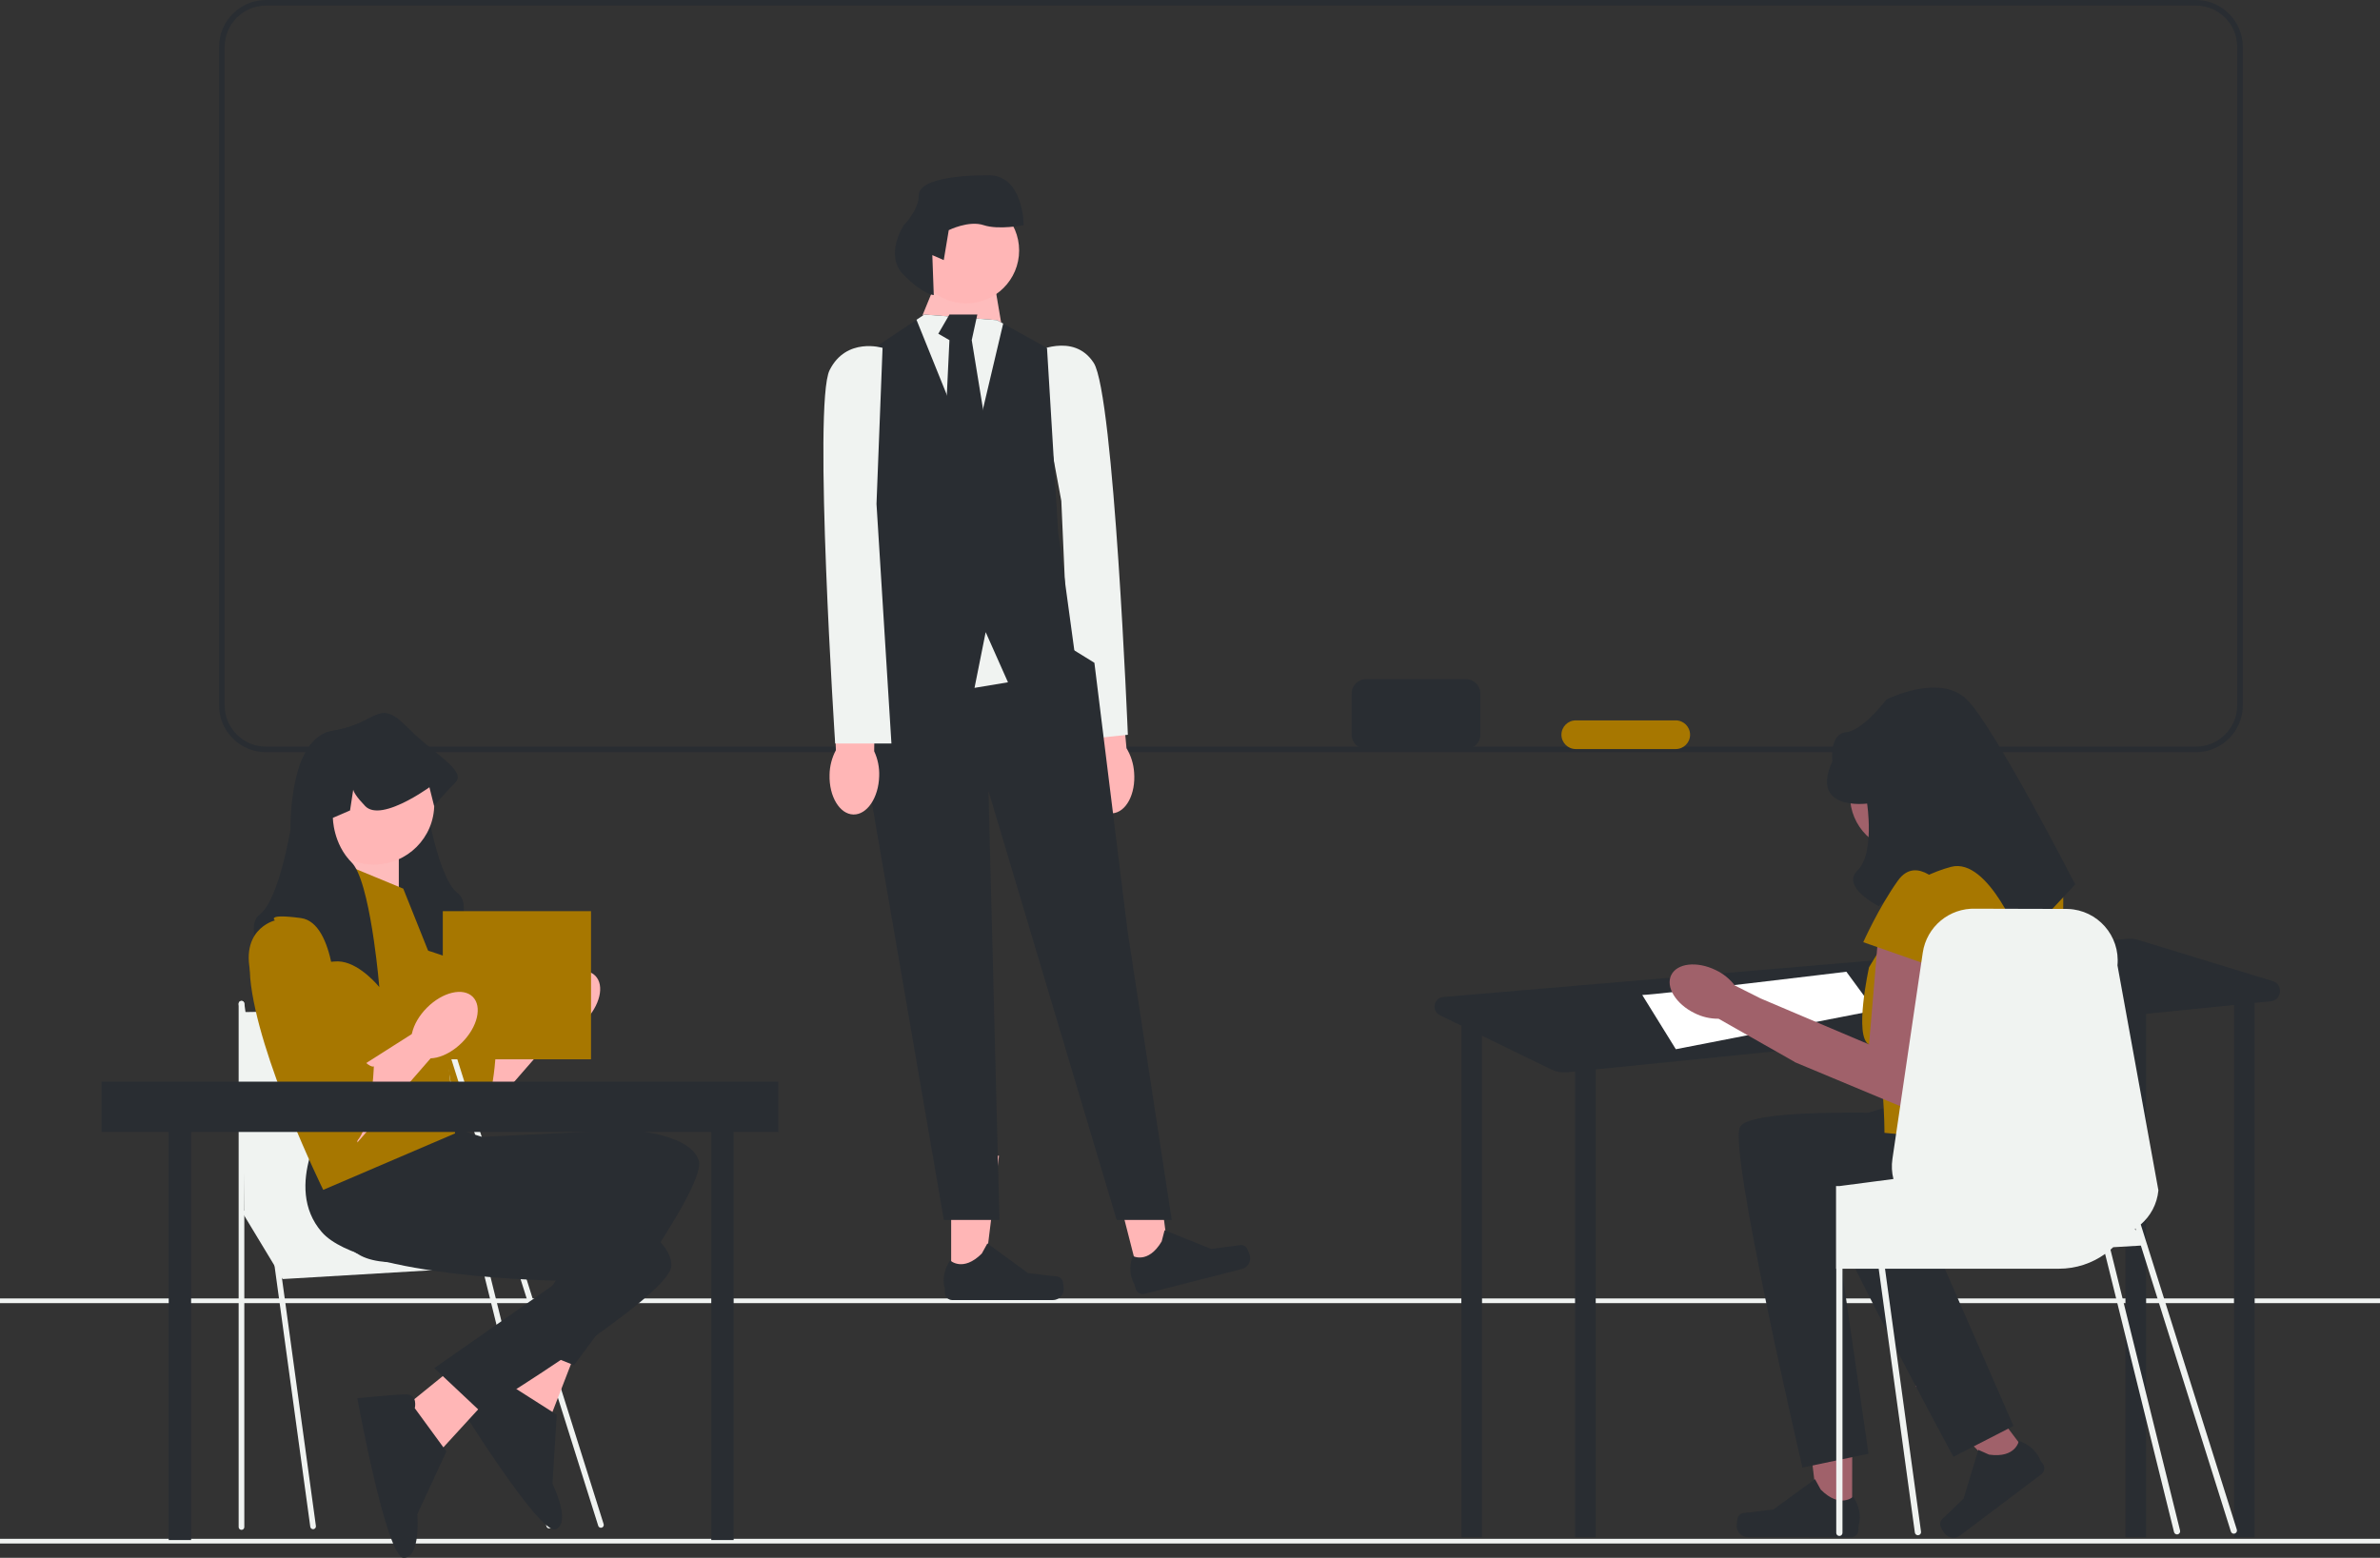 <svg width="446" height="292" viewBox="0 0 446 292" fill="none" xmlns="http://www.w3.org/2000/svg">
<rect x="0" y="0" width="446" height="292" fill="#333333" stroke="none"/>
<g clip-path="url(#clip0_667_7190)">
<path d="M411.501 141H49.844C44.996 141 41.052 137.057 41.052 132.21V8.789C41.052 3.943 44.996 0 49.844 0H411.501C416.348 0 420.292 3.943 420.292 8.789V132.21C420.292 137.057 416.348 141 411.501 141ZM49.844 1.048C45.574 1.048 42.1 4.521 42.1 8.789V132.21C42.1 136.479 45.574 139.952 49.844 139.952H411.501C415.77 139.952 419.244 136.479 419.244 132.21V8.789C419.244 4.521 415.77 1.048 411.501 1.048H49.844Z" fill="#292D32"/>
<path d="M446 288.443H0V289.325H446V288.443Z" fill="#F0F3F1"/>
<path d="M446 243.387H0V244.268H446V243.387Z" fill="#F0F3F1"/>
<path d="M203.254 145.538C203.575 149.562 205.911 152.658 208.472 152.454C211.034 152.249 212.85 148.823 212.529 144.798C212.423 143.188 211.933 141.627 211.099 140.246L209.527 123.215L201.548 124.123L203.945 140.816C203.341 142.312 203.104 143.931 203.254 145.538Z" fill="#FFB6B6"/>
<path d="M193.723 66.082C193.723 66.082 201.182 62.135 204.964 68.033C208.745 73.932 211.356 137.725 211.356 137.725L200.873 138.843L198.886 93.89L193.723 66.082Z" fill="#F0F3F1"/>
<path d="M178.243 240.057L184.315 240.057L187.204 216.641L178.242 216.641L178.243 240.057Z" fill="#FFB6B6"/>
<path d="M199.048 239.92C199.237 240.238 199.337 241.265 199.337 241.636C199.337 242.774 198.414 243.696 197.276 243.696H178.47C177.693 243.696 177.064 243.067 177.064 242.29V241.508C177.064 241.508 176.133 239.155 178.049 236.256C178.049 236.256 180.429 238.526 183.986 234.97L185.035 233.07L192.628 238.622L196.837 239.14C197.758 239.253 198.574 239.122 199.048 239.92Z" fill="#292D32"/>
<path d="M213.384 239.054L219.267 237.551L216.269 214.148L207.585 216.367L213.384 239.054Z" fill="#FFB6B6"/>
<path d="M233.508 233.773C233.77 234.034 234.121 235.005 234.213 235.364C234.495 236.466 233.829 237.588 232.726 237.87L214.505 242.523C213.753 242.715 212.987 242.261 212.795 241.509L212.601 240.751C212.601 240.751 211.117 238.702 212.255 235.418C212.255 235.418 215.124 237.029 217.69 232.704L218.236 230.604L226.967 234.104L231.173 233.564C232.093 233.446 232.852 233.117 233.508 233.773Z" fill="#292D32"/>
<path d="M173.219 61.049L172.931 58.96L176.353 50.605L185.755 49.56L187.786 61.522L173.219 61.049Z" fill="#FFB6B6"/>
<path opacity="0.1" d="M173.219 61.049L172.931 58.96L176.353 50.605L185.755 49.56L187.786 61.522L173.219 61.049Z" fill="#F0F3F1"/>
<path d="M162.249 120.058L158.07 131.547L161.205 137.813L176.875 228.677H187.294L185.233 148.258L209.262 228.677H219.574L211.282 174.368L205.083 124.236L201.324 121.914L183.144 111.703L162.249 120.058Z" fill="#292D32"/>
<path d="M188.89 127.891L182.621 128.936L174.264 109.092H193.069L188.89 127.891Z" fill="#F0F3F1"/>
<path d="M201.427 122.668L188.89 127.89L184.711 118.491L182.621 128.935L160.682 121.874L163.816 109.091L160.682 67.314L171.746 59.941L173.219 58.959L186.8 60.003L187.991 60.651L196.203 65.225L198.292 99.691L201.427 122.668Z" fill="#292D32"/>
<path d="M187.991 60.651L182.099 85.591L171.746 59.941L173.219 58.959L186.8 60.003L187.991 60.651Z" fill="#F0F3F1"/>
<path d="M177.92 58.959L175.831 62.556L177.92 63.756L176.875 85.656L181.054 91.336L185.233 82.942L182.099 63.756L183.144 58.959H177.92Z" fill="#292D32"/>
<path d="M181.054 56.871C186.536 56.871 190.979 52.429 190.979 46.949C190.979 41.469 186.536 37.027 181.054 37.027C175.573 37.027 171.129 41.469 171.129 46.949C171.129 52.429 175.573 56.871 181.054 56.871Z" fill="#FFB6B6"/>
<path d="M174.712 47.819L176.856 48.755L177.792 43.141C177.792 43.141 181.536 41.27 184.343 42.206C187.151 43.141 191.831 42.206 191.831 42.206C191.831 42.206 191.831 32.85 185.279 32.85C178.728 32.85 172.177 33.785 172.177 36.592C172.177 39.399 169.369 42.206 169.369 42.206C169.369 42.206 165.625 47.819 169.369 51.562C173.113 55.304 174.984 55.304 174.984 55.304L174.712 47.819Z" fill="#292D32"/>
<path d="M155.453 145.244C155.345 149.279 157.339 152.606 159.908 152.675C162.476 152.743 164.646 149.528 164.754 145.492C164.82 143.88 164.498 142.276 163.816 140.815L164.061 123.713L156.031 123.769L156.642 140.622C155.882 142.046 155.475 143.631 155.453 145.244Z" fill="#FFB6B6"/>
<path d="M165.388 65.207C165.388 65.207 158.598 63.118 155.463 69.385C152.329 75.651 156.508 139.361 156.508 139.361H167.05L164.252 94.451L165.388 65.207Z" fill="#F0F3F1"/>
<path d="M425.888 183.898L400.564 176.148C400.004 175.977 399.416 175.914 398.832 175.964L270.487 186.883C268.657 187.039 268.197 189.507 269.848 190.311L273.959 192.313H273.85V288.163H277.724V194.146L290.608 200.422C291.594 200.902 292.694 201.098 293.785 200.988L295.156 200.849V288.163H299.03V200.458L398.299 190.434V288.163H402.173V190.043L418.637 188.38V288.163H422.511V187.989L425.515 187.686C427.623 187.473 427.914 184.518 425.888 183.898Z" fill="#292D32"/>
<path d="M307.747 186.503C310.168 186.503 346.001 182.146 346.001 182.146L351.328 189.408L314.042 196.669L307.747 186.503Z" fill="white"/>
<path d="M347.075 284.44L340.849 284.429L337.929 260.418L347.117 260.434L347.075 284.44Z" fill="#A0616A"/>
<path d="M325.745 284.263C325.551 284.589 325.446 285.642 325.446 286.022C325.444 287.188 326.388 288.136 327.555 288.138L346.835 288.171C347.631 288.172 348.278 287.528 348.279 286.732L348.281 285.93C348.281 285.93 349.238 283.52 347.28 280.544C347.28 280.544 344.835 282.867 341.195 279.215L340.123 277.266L332.329 282.944L328.013 283.467C327.069 283.582 326.232 283.446 325.745 284.263Z" fill="#292D32"/>
<path d="M380.488 273.274L375.576 276.978L358.948 259.8L366.197 254.334L380.488 273.274Z" fill="#A0616A"/>
<path d="M363.576 285.853C363.617 286.225 364.164 287.117 364.39 287.417C365.084 288.337 366.394 288.52 367.314 287.826L382.525 276.355C383.153 275.881 383.278 274.988 382.805 274.36L382.327 273.727C382.327 273.727 381.643 271.257 378.325 270.08C378.325 270.08 377.785 273.368 372.737 272.662L370.729 271.765L367.976 280.887L364.888 283.873C364.213 284.527 363.472 284.919 363.576 285.853Z" fill="#292D32"/>
<path d="M367.477 149.179C367.477 154.918 362.823 159.571 357.082 159.571C351.341 159.571 346.687 154.918 346.687 149.179C346.687 143.44 351.341 138.787 357.082 138.787C362.823 138.787 367.477 143.44 367.477 149.179Z" fill="#A0616A"/>
<path d="M366.497 209.096C366.497 209.096 328.224 206.93 326.057 211.262C323.891 215.593 337.769 275.092 337.769 275.092L350.151 272.497L344.111 230.754C344.111 230.754 376.049 239.21 380.382 229.103C384.715 218.996 383.468 215.233 383.468 215.233L366.497 209.096Z" fill="#292D32"/>
<path d="M376.303 201.826C376.303 201.826 338.82 209.859 337.877 214.609C336.934 219.36 366.062 273.068 366.062 273.068L377.316 267.292L360.445 228.633C360.445 228.633 393.484 228.341 394.988 217.448C396.492 206.556 394.293 203.256 394.293 203.256L376.303 201.826Z" fill="#292D32"/>
<path d="M380.579 161.088H362.571L350.249 181.302C350.249 181.302 347.361 194.365 350.249 195.775C353.138 197.184 353.138 212.345 353.138 212.345L383.468 215.232C383.468 215.232 387.801 169.751 386.356 165.419C384.912 161.088 380.579 161.088 380.579 161.088Z" fill="#A77700"/>
<path d="M352.054 174.445L350.249 195.776L329.943 187.161L325.096 184.724C324.147 183.487 322.915 182.494 321.504 181.831C317.994 180.121 314.268 180.544 313.179 182.776C312.091 185.008 314.053 188.204 317.562 189.913C318.955 190.615 320.496 190.974 322.057 190.959L336.237 199.01L336.254 198.979L336.316 199.091L358.554 208.376L363.67 180.373L352.054 174.445Z" fill="#A0616A"/>
<path d="M349.888 150.621C349.888 150.621 339.056 152.065 343.389 142.68C343.389 142.68 342.728 137.592 345.947 137.248C349.166 136.904 353.499 131.129 353.499 131.129C353.499 131.129 363.433 126.075 368.576 131.129C373.719 136.182 388.884 165.781 388.884 165.781L378.774 176.61C378.774 176.61 372.696 160.637 365.625 162.487C358.554 164.337 352.055 169.854 352.055 169.854C352.055 169.854 344.879 166.264 348.105 163.135C351.332 160.006 349.888 150.621 349.888 150.621Z" fill="#292D32"/>
<path d="M364.331 166.503C364.331 166.503 359.276 160.006 355.665 165.059C352.055 170.113 349.166 176.61 349.166 176.61L363.609 181.663L364.331 166.503Z" fill="#A77700"/>
<path d="M419.169 286.725L402.389 233.407L402.391 233.407H402.43L402.362 233.32L402.36 233.318L401.165 229.52L401.166 229.519C402.987 227.951 404.226 225.71 404.473 223.129L396.803 180.955C397.331 175.417 393.084 170.576 387.52 170.378L370.213 170.334C365.293 170.16 361.032 173.713 360.315 178.583L359.933 181.168L354.631 217.228C354.437 218.526 354.514 219.804 354.819 220.999L351.004 221.498L349.846 221.653L345.27 222.248L345.256 222.253L344.684 222.326H344.064V237.817H344.103V287.33C344.103 287.649 344.365 287.911 344.684 287.911C345.009 287.911 345.27 287.649 345.27 287.33V237.817H352.059L358.834 287.272C358.877 287.562 359.124 287.775 359.415 287.775C359.439 287.775 359.468 287.775 359.492 287.77C359.812 287.727 360.035 287.431 359.991 287.112L353.241 237.817H385.815C389.05 237.817 392.047 236.791 394.487 235.034L407.403 287.181C407.47 287.445 407.707 287.62 407.968 287.62C408.015 287.62 408.064 287.615 408.112 287.602C408.424 287.523 408.613 287.205 408.533 286.893L395.493 234.242C395.667 234.097 395.84 233.943 396.004 233.784L401.189 233.479L418.056 287.076C418.134 287.324 418.364 287.484 418.612 287.484C418.67 287.484 418.729 287.475 418.787 287.457C419.095 287.36 419.265 287.033 419.169 286.725ZM400.057 230.347C400.1 230.323 400.139 230.294 400.178 230.27L400.303 230.665L400.057 230.347Z" fill="#F0F3F1"/>
<path d="M89.912 196.348L101.205 189.168L105.797 191.937L89.912 210.183V196.348Z" fill="#FFB6B6"/>
<path d="M74.469 168.559C74.469 168.559 66.968 170.323 70.498 180.469C74.028 190.614 85.5 211.787 89.03 210.463C92.559 209.14 93.001 195.907 93.001 195.907C93.001 195.907 92.559 196.348 90.794 194.584C89.03 192.819 89.03 193.625 89.03 191.678C89.03 189.732 87.586 188.289 87.586 188.289L85.941 184.88C85.941 184.88 85.941 169 79.322 168.118C72.704 167.236 74.469 168.559 74.469 168.559Z" fill="#A77700"/>
<path d="M109.514 191.462C112.443 188.534 113.351 184.694 111.542 182.885C109.732 181.076 105.891 181.984 102.962 184.912C100.032 187.841 99.124 191.681 100.934 193.49C102.743 195.299 106.584 194.391 109.514 191.462Z" fill="#FFB6B6"/>
<path d="M45.252 227.004L52.958 239.755L97.865 237.099L85.908 221.691L45.252 227.004Z" fill="#F0F3F1"/>
<path d="M58.67 286.642C58.409 286.642 58.181 286.449 58.145 286.182L44.726 188.207C44.686 187.917 44.889 187.649 45.18 187.609C45.471 187.567 45.739 187.772 45.779 188.063L59.198 286.038C59.237 286.329 59.034 286.597 58.743 286.637C58.719 286.64 58.694 286.642 58.67 286.642Z" fill="#F0F3F1"/>
<path d="M45.252 286.766C44.959 286.766 44.721 286.528 44.721 286.235V188.154C44.721 187.861 44.959 187.623 45.252 187.623C45.546 187.623 45.784 187.861 45.784 188.154V286.235C45.784 286.528 45.546 286.766 45.252 286.766Z" fill="#F0F3F1"/>
<path d="M112.613 286.376C112.387 286.376 112.177 286.231 112.106 286.004L80.352 185.107C80.264 184.827 80.42 184.529 80.7 184.44C80.98 184.353 81.278 184.508 81.366 184.788L113.12 285.685C113.208 285.965 113.052 286.263 112.772 286.351C112.719 286.368 112.666 286.376 112.613 286.376Z" fill="#F0F3F1"/>
<path d="M102.913 286.5C102.676 286.5 102.46 286.34 102.399 286.1L80.344 197.051C80.271 196.767 80.443 196.477 80.728 196.405C81.013 196.333 81.301 196.505 81.374 196.789L103.429 285.838C103.501 286.122 103.329 286.411 103.045 286.484C103.001 286.495 102.957 286.5 102.913 286.5Z" fill="#F0F3F1"/>
<path d="M45.252 189.716L82.055 189.15L88.831 227.801H45.784L45.252 189.716Z" fill="#F0F3F1"/>
<path d="M101.809 246.551L92.534 262.875L103.303 265.245L107.792 253.635L101.809 246.551Z" fill="#FFB6B6"/>
<path d="M95.865 259.792C95.865 259.792 95.505 257.129 93.386 257.974C91.267 258.819 85.152 261.959 85.152 261.959C85.152 261.959 101.102 287.866 104.129 286.659C107.155 285.453 103.532 278.129 103.532 278.129L104.332 265.184L95.865 259.792Z" fill="#292D32"/>
<path d="M60.791 214.874C60.791 214.874 57.481 230.092 67.63 235.385C77.778 240.679 112.415 227.666 112.415 227.666L96.531 251.46L107.561 255.897C107.561 255.897 132.712 222.814 130.947 217.521C129.182 212.228 117.269 211.786 117.269 211.786L90.353 213.11L83.293 210.904L60.791 214.874Z" fill="#292D32"/>
<path d="M88.087 253.795L73.506 265.626L82.674 271.751L91.082 262.57L88.087 253.795Z" fill="#FFB6B6"/>
<path d="M77.731 263.968C77.731 263.968 78.364 261.357 76.083 261.373C73.802 261.389 66.963 262.089 66.963 262.089C66.963 262.089 72.389 292.023 75.648 292C78.906 291.977 78.197 283.837 78.197 283.837L83.654 272.07L77.731 263.968Z" fill="#292D32"/>
<path d="M61.411 209.369C61.411 209.369 52.789 222.34 60.315 230.962C67.841 239.584 104.84 240.064 104.84 240.064L81.384 256.448L90.043 264.593C90.043 264.593 125.511 242.928 125.794 237.355C126.077 231.783 115.141 227.038 115.141 227.038L89.589 218.48L83.816 213.857L61.411 209.369Z" fill="#292D32"/>
<path d="M83.559 179.326C83.559 179.326 75.176 176.238 71.204 176.238C70.825 176.238 70.45 176.282 70.075 176.362C67.533 176.9 65.195 179.083 64.074 180.274C63.637 180.742 63.386 181.055 63.386 181.055C63.386 181.055 63.412 180.751 63.465 180.217C63.726 177.411 64.687 168.206 66.413 162.313C67.03 160.208 67.741 158.528 68.557 157.712C70.459 155.806 71.337 153.521 71.743 151.819C72.087 150.359 72.087 149.331 72.087 149.331L68.87 147.946L68.275 144.055C68.169 144.514 67.679 145.41 66.033 147.125C65.892 147.271 65.738 147.395 65.574 147.5C63.2 148.991 58.36 146.398 55.752 144.766C56.838 140.994 58.806 137.545 62.38 136.98C70.763 135.657 70.763 130.805 76.058 136.098C76.495 136.535 76.936 136.954 77.377 137.359C79.072 140.597 79.689 144.938 79.91 147.955C80.069 150.068 80.029 151.536 80.029 151.536C80.029 151.536 82.235 164.77 85.765 167.416C89.295 170.063 83.559 179.326 83.559 179.326Z" fill="#292D32"/>
<path d="M67.233 158.152L61.272 166.895L74.734 170.503V158.152H67.233Z" fill="#FFB6B6"/>
<path opacity="0.1" d="M67.233 158.152L61.272 166.895L74.734 170.503V158.152H67.233Z" fill="#F0F3F1"/>
<path d="M75.572 166.574L62.776 161.281C62.776 161.281 45.568 168.78 46.892 183.336C48.215 197.893 60.57 223.035 60.57 223.035L85.279 212.449L82.632 184.219L75.572 166.574Z" fill="#A77700"/>
<path d="M70.085 162.056C76.32 162.056 81.374 157.003 81.374 150.77C81.374 144.537 76.32 139.484 70.085 139.484C63.851 139.484 58.796 144.537 58.796 150.77C58.796 157.003 63.851 162.056 70.085 162.056Z" fill="#FFB6B6"/>
<path d="M85.324 146.684C83.118 148.89 81.353 151.095 81.353 151.095L80.471 147.567C80.471 147.567 80.268 147.716 79.91 147.955C78.512 148.907 74.757 151.303 71.743 151.819C70.402 152.048 69.21 151.903 68.434 151.095C66.788 149.379 66.298 148.484 66.192 148.025L65.597 151.916L62.38 153.301C62.38 153.301 62.38 158.144 65.91 161.682C66.082 161.854 66.25 162.066 66.413 162.313C68.099 164.853 69.308 171.073 70.075 176.362C70.755 181.064 71.081 185.025 71.081 185.025C71.081 185.025 67.741 180.843 64.074 180.274C63.871 180.243 63.669 180.221 63.465 180.217C63.399 180.208 63.329 180.208 63.263 180.208C59.291 180.208 50.908 183.296 50.908 183.296C50.908 183.296 45.172 174.033 48.702 171.386C52.232 168.739 54.438 155.506 54.438 155.506C54.438 155.506 54.292 149.843 55.753 144.766C56.838 140.994 58.806 137.545 62.38 136.98C70.763 135.657 70.763 130.805 76.058 136.098C76.495 136.535 76.936 136.954 77.378 137.359C82.311 141.894 87.35 144.66 85.324 146.684Z" fill="#292D32"/>
<path d="M35.812 205.896H31.619V288.674H35.812V205.896Z" fill="#292D32"/>
<path d="M137.481 205.896H133.289V288.674H137.481V205.896Z" fill="#292D32"/>
<path d="M110.754 170.795H82.978V198.562H110.754V170.795Z" fill="#A77700"/>
<path d="M66.968 200.316L78.261 193.137L82.852 195.905L66.968 214.152V200.316Z" fill="#FFB6B6"/>
<path d="M51.525 172.528C51.525 172.528 44.023 174.292 47.553 184.437C51.083 194.583 62.555 215.756 66.085 214.432C69.615 213.109 70.056 199.876 70.056 199.876C70.056 199.876 69.615 200.317 67.85 198.553C66.085 196.788 66.085 197.594 66.085 195.647C66.085 193.7 64.642 192.257 64.642 192.257L62.997 188.848C62.997 188.848 62.997 172.969 56.378 172.086C49.76 171.204 51.525 172.528 51.525 172.528Z" fill="#A77700"/>
<path d="M86.569 195.431C89.499 192.503 90.407 188.663 88.597 186.854C86.788 185.045 82.947 185.953 80.017 188.881C77.088 191.81 76.18 195.65 77.989 197.459C79.799 199.267 83.64 198.36 86.569 195.431Z" fill="#FFB6B6"/>
<path d="M145.866 202.752H19.041V212.182H145.866V202.752Z" fill="#292D32"/>
<path d="M274.719 127.311H255.988C254.503 127.311 253.3 128.514 253.3 129.998V137.721C253.3 139.205 254.503 140.408 255.988 140.408H274.719C276.203 140.408 277.407 139.205 277.407 137.721V129.998C277.407 128.514 276.203 127.311 274.719 127.311Z" fill="#292D32"/>
<path d="M314.024 135.033H295.293C293.809 135.033 292.605 136.236 292.605 137.721V137.721C292.605 139.205 293.809 140.408 295.293 140.408H314.024C315.508 140.408 316.712 139.205 316.712 137.721V137.721C316.712 136.236 315.508 135.033 314.024 135.033Z" fill="#A77700"/>
</g>
<defs>
<clipPath id="clip0_667_7190">
<rect width="446" height="292" fill="white"/>
</clipPath>
</defs>
</svg>
